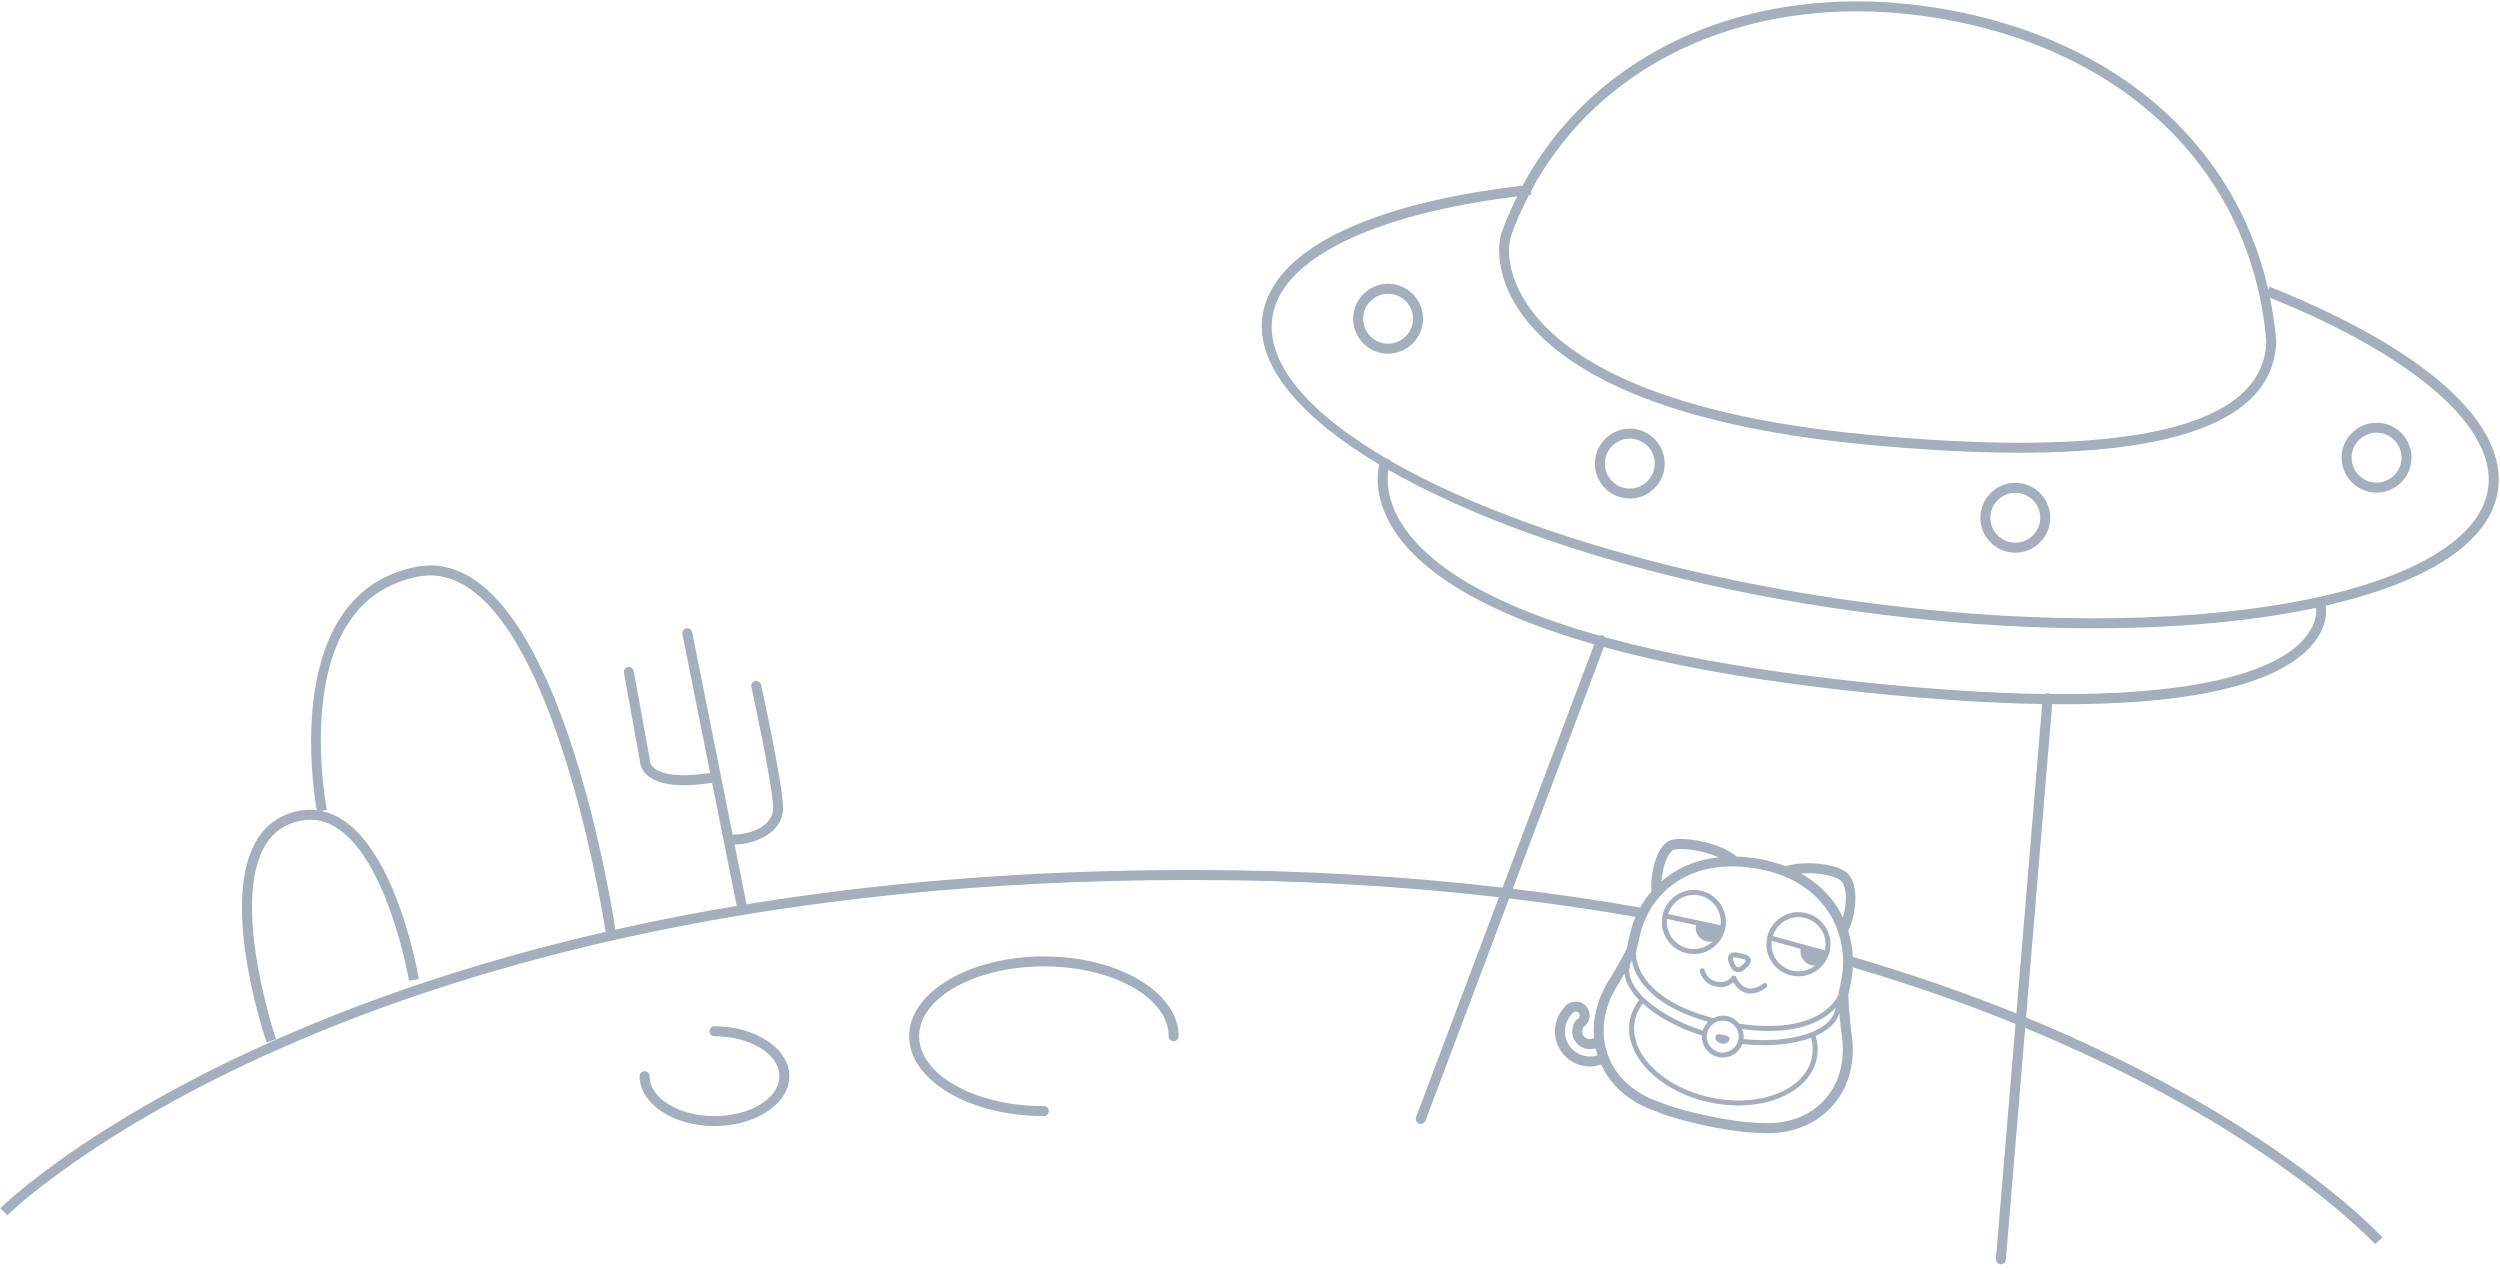 <?xml version="1.0" encoding="UTF-8"?>
<svg width="360px" height="183px" viewBox="0 0 360 183" version="1.1" xmlns="http://www.w3.org/2000/svg" xmlns:xlink="http://www.w3.org/1999/xlink">
    <!-- Generator: Sketch 44.1 (41455) - http://www.bohemiancoding.com/sketch -->
    <title>无结果</title>
    <desc>Created with Sketch.</desc>
    <defs></defs>
    <g id="Page-1" stroke="none" stroke-width="1" fill="none" fill-rule="evenodd">
        <g id="电脑" transform="translate(-210, -839)" fill-rule="nonzero" fill="#A5AEBC">
            <g id="无结果" transform="translate(210, 839)">
                <path d="M200.584,40.916 C197.816,40.531 195.282,42.498 194.903,45.198 C194.716,46.528 195.058,47.852 195.867,48.925 C196.676,49.999 197.854,50.693 199.185,50.879 C199.422,50.913 199.658,50.929 199.891,50.929 C202.381,50.929 204.52,49.067 204.867,46.598 C205.054,45.267 204.712,43.943 203.903,42.869 C203.093,41.797 201.915,41.103 200.584,40.916 Z M203.443,46.398 C203.172,48.327 201.371,49.729 199.384,49.456 C198.434,49.323 197.593,48.827 197.015,48.06 C196.438,47.294 196.193,46.349 196.327,45.397 C196.574,43.634 198.101,42.304 199.88,42.304 C200.046,42.304 200.215,42.316 200.385,42.339 C201.336,42.472 202.177,42.969 202.755,43.735 C203.332,44.502 203.577,45.447 203.443,46.398 Z" id="Shape"></path>
                <path d="M235.392,61.774 C232.617,61.385 230.09,63.357 229.71,66.057 C229.523,67.387 229.866,68.711 230.674,69.784 C231.483,70.858 232.661,71.552 233.993,71.738 C234.23,71.771 234.425,71.73 234.698,71.787 C237.188,71.787 239.327,69.925 239.674,67.456 C240.06,64.71 238.139,62.161 235.392,61.774 Z M238.251,67.257 C237.98,69.186 236.176,70.588 234.192,70.315 C233.242,70.182 232.4,69.685 231.822,68.919 C231.245,68.153 231,67.207 231.134,66.257 C231.382,64.492 232.91,63.162 234.688,63.162 C234.854,63.162 235.023,63.174 235.192,63.197 C237.155,63.474 238.527,65.295 238.251,67.257 Z" id="Shape"></path>
                <path d="M290.905,69.576 C288.128,69.181 285.601,71.158 285.222,73.858 C285.036,75.188 285.378,76.513 286.187,77.586 C286.995,78.659 288.174,79.353 289.505,79.54 C289.741,79.573 289.977,79.589 290.21,79.589 C292.699,79.589 294.839,77.728 295.187,75.258 C295.373,73.928 295.032,72.604 294.222,71.53 C293.413,70.457 292.235,69.763 290.905,69.576 Z M293.763,75.058 C293.491,76.987 291.682,78.393 289.704,78.117 C288.753,77.983 287.912,77.487 287.334,76.721 C286.757,75.954 286.513,75.009 286.646,74.058 C286.894,72.294 288.421,70.964 290.199,70.964 C290.365,70.964 290.535,70.976 290.705,71 C291.656,71.133 292.497,71.629 293.075,72.396 C293.652,73.162 293.896,74.108 293.763,75.058 Z" id="Shape"></path>
                <path d="M342.924,60.921 C340.154,60.526 337.621,62.502 337.242,65.202 C337.055,66.533 337.397,67.857 338.206,68.93 C339.015,70.003 340.193,70.697 341.524,70.884 C341.76,70.917 341.996,70.933 342.228,70.933 C342.229,70.933 342.228,70.933 342.229,70.933 C344.719,70.933 346.859,69.071 347.205,66.602 C347.393,65.272 347.05,63.947 346.242,62.874 C345.433,61.802 344.254,61.107 342.924,60.921 Z M345.781,66.403 C345.511,68.332 343.707,69.735 341.723,69.461 C340.772,69.328 339.931,68.831 339.353,68.065 C338.776,67.299 338.532,66.353 338.665,65.402 C338.913,63.638 340.44,62.308 342.217,62.308 C342.384,62.308 342.553,62.32 342.724,62.344 C343.674,62.477 344.515,62.974 345.093,63.74 C345.67,64.506 345.916,65.452 345.781,66.403 Z" id="Shape"></path>
                <path d="M326.807,41.285 L326.634,41.719 C321.687,19.932 303.425,4.567 277.333,0.9 C274.01,0.433 270.67,0.196 267.407,0.196 C245.942,0.196 228.14,10.19 219.245,26.74 C196.749,29.356 183.108,36.175 181.793,45.532 C180.804,52.564 187.177,60.056 198.599,66.872 C198.253,68.513 198.054,71.722 200.279,75.597 C203.359,80.96 211.12,87.513 229.566,92.788 L216.372,127.814 C201.992,126.144 186.998,125.28 171.547,125.28 C147.389,125.28 126.096,127.182 107.462,130.228 C107.465,130.201 107.476,130.176 107.476,130.148 C107.476,130.101 107.472,130.054 107.462,130.005 L105.783,121.607 C108.705,121.582 112.762,119.95 112.762,116.348 C112.762,113.123 109.732,99.215 109.603,98.624 C109.519,98.237 109.133,97.988 108.749,98.075 C108.361,98.16 108.115,98.543 108.2,98.931 C108.23,99.073 111.325,113.276 111.325,116.348 C111.325,118.985 108.045,120.171 105.717,120.171 C105.641,120.171 105.573,120.192 105.505,120.214 L99.676,91.049 C99.598,90.66 99.221,90.404 98.83,90.486 C98.489,90.554 98.253,90.854 98.253,91.189 C98.253,91.236 98.257,91.283 98.267,91.332 L102.259,111.305 C96.899,112.124 94.884,111.205 94.16,110.573 C93.57,110.057 93.576,109.53 93.575,109.525 C93.58,109.464 93.576,109.403 93.566,109.343 L91.258,96.636 C91.187,96.245 90.809,95.987 90.422,96.057 C90.031,96.129 89.772,96.503 89.843,96.893 L92.139,109.531 C92.143,109.856 92.242,110.763 93.144,111.591 C94.215,112.577 95.994,113.071 98.456,113.071 C99.653,113.071 101.024,112.946 102.54,112.711 L106.053,130.286 C106.064,130.343 106.091,130.392 106.115,130.443 C99.989,131.469 94.163,132.622 88.614,133.869 C88.197,131.105 82.264,93.276 68.551,83.652 C65.781,81.708 62.845,81.031 59.829,81.643 C40.554,85.547 45.123,113.897 45.619,116.667 C44.44,116.527 43.225,116.644 41.982,117.026 C39.598,117.758 37.782,119.322 36.584,121.672 C31.892,130.883 38.13,149.332 38.397,150.112 L39.757,149.647 C39.694,149.461 33.447,130.998 37.865,122.325 C38.893,120.306 40.379,119.022 42.405,118.4 C44.545,117.741 46.501,117.986 48.384,119.146 C55.868,123.761 58.871,141.048 58.901,141.222 L60.318,140.982 C60.194,140.246 57.176,122.88 49.139,117.924 C48.214,117.353 47.255,116.979 46.27,116.779 L47.071,116.619 C47.056,116.544 45.581,109.033 46.496,101.132 C47.703,90.72 52.284,84.637 60.114,83.052 C62.731,82.521 65.29,83.12 67.724,84.827 C81.094,94.211 87.098,133.453 87.208,134.19 C26.428,148.149 0.392,173.628 0.041,173.981 L1.061,174.994 C1.54,174.511 50.43,126.717 171.547,126.717 C186.815,126.717 201.633,127.562 215.85,129.198 L203.921,160.865 C203.781,161.236 203.969,161.651 204.34,161.79 C204.424,161.822 204.509,161.837 204.594,161.837 C204.884,161.837 205.158,161.659 205.266,161.371 L217.319,129.372 C223.505,130.11 229.581,130.99 235.514,132.036 C235.157,132.874 234.882,133.736 234.697,134.605 L234.575,135.124 C234.434,135.719 234.316,136.223 234.255,136.585 C233.145,138.861 231.454,141.539 231.423,141.589 C229.941,144.132 229.316,146.833 229.54,149.435 C229.297,149.593 229.011,149.677 228.718,149.614 C228.426,149.552 228.177,149.381 228.014,149.131 C227.851,148.88 227.797,148.582 227.859,148.288 C227.889,148.144 227.946,148.011 228.027,147.892 C228.454,147.603 228.756,147.157 228.865,146.647 C228.976,146.124 228.877,145.588 228.586,145.139 C228.294,144.689 227.845,144.38 227.321,144.268 C226.528,144.101 225.678,144.459 225.322,145.011 C224.664,145.691 224.212,146.542 224.014,147.472 C223.435,150.197 225.178,152.883 227.899,153.462 C228.246,153.536 228.599,153.573 228.951,153.573 C229.498,153.573 230.035,153.45 230.555,153.274 C231.98,156.385 234.712,158.76 238.296,159.964 C238.382,160.005 240.461,160.994 245.531,162.072 C250.59,163.146 253.106,163.126 253.139,163.117 C253.616,163.159 254.086,163.18 254.549,163.179 C258.166,163.179 261.347,161.909 263.613,159.532 C266.136,156.886 267.218,153.189 266.661,149.116 C266.656,149.086 266.213,145.972 266.163,143.291 C266.163,143.267 266.15,143.248 266.148,143.225 C266.257,142.911 266.348,142.451 266.453,141.866 C266.488,141.674 266.518,141.499 266.545,141.376 C266.689,140.695 266.763,139.999 266.802,139.298 C275.442,141.831 283.245,144.601 290.232,147.438 L287.41,181.283 C287.377,181.678 287.671,182.025 288.067,182.058 C288.087,182.06 288.107,182.061 288.127,182.061 C288.497,182.061 288.811,181.777 288.842,181.402 L291.626,148.016 C305.995,153.962 316.813,160.144 324.173,164.985 C336.277,172.946 341.955,179.093 342.011,179.154 L343.072,178.184 C342.84,177.931 337.253,171.876 325.021,163.821 C317.522,158.885 306.465,152.566 291.751,146.512 L295.513,101.396 C296.073,101.401 296.649,101.411 297.194,101.411 C319.679,101.411 329.055,97.232 332.794,93.037 C335.339,90.182 334.979,87.628 334.899,87.21 C349.903,83.788 358.674,77.944 359.714,70.537 C361.078,60.843 349.084,50.18 326.807,41.285 Z M267.407,1.633 C270.603,1.633 273.876,1.865 277.132,2.323 C305.418,6.298 324.279,24.305 326.355,49.232 C326,58.87 314.057,63.756 290.855,63.756 C284.34,63.756 276.864,63.356 268.635,62.566 C236.832,59.514 224.642,50.774 220.015,43.979 C217.263,39.937 216.953,36.158 217.567,34.013 C218.302,31.943 219.195,29.975 220.18,28.072 C220.292,28.06 220.397,28.044 220.51,28.032 L220.454,27.524 C229.07,11.397 246.437,1.633 267.407,1.633 Z M253.232,125.127 C257.655,125.944 261.106,128.043 263.215,131.196 C265.127,134.055 265.846,137.75 265.14,141.077 C265.111,141.211 265.076,141.402 265.039,141.614 C264.973,141.981 264.863,142.595 264.783,142.8 C264.735,142.923 264.734,143.048 264.754,143.17 C264.744,143.219 264.726,143.266 264.726,143.318 C264.726,143.319 264.726,143.32 264.726,143.321 C262.751,146.944 257.557,148.472 250.518,147.417 C250.496,147.413 250.479,147.431 250.457,147.432 C250.02,146.864 249.412,146.464 248.703,146.313 C247.998,146.163 247.293,146.298 246.689,146.617 C246.677,146.613 246.673,146.6 246.661,146.596 C239.879,144.81 235.889,141.459 235.543,137.321 C235.598,137.227 235.639,137.124 235.646,137.007 C235.66,136.768 235.863,135.916 235.973,135.458 L236.102,134.904 C237.42,128.706 243.226,123.279 253.232,125.127 Z M239.251,126.906 C239.411,124.832 240.195,122.528 241.132,122.327 C242.3,122.078 245.237,122.442 247.479,123.449 C244.098,123.815 241.343,125.097 239.251,126.906 Z M260.908,152.319 C259.919,156.97 253.401,159.54 246.377,158.048 C242.95,157.32 239.923,155.743 237.853,153.608 C235.82,151.512 234.96,149.131 235.434,146.903 C235.617,146.042 236.004,145.241 236.565,144.508 C238.56,146.337 241.542,148.004 245.068,149.112 C245.034,149.744 245.191,150.368 245.542,150.91 C245.983,151.586 246.659,152.051 247.448,152.219 C247.656,152.263 247.869,152.286 248.08,152.286 C249.339,152.286 250.456,151.487 250.896,150.334 C251.962,150.45 253.001,150.508 254.001,150.508 C256.608,150.508 258.944,150.125 260.789,149.438 C261.058,150.414 261.107,151.382 260.908,152.319 Z M234.67,139.208 C234.699,139.071 234.724,138.915 234.748,138.757 C234.824,138.619 234.898,138.479 234.972,138.339 C235.799,142.242 239.682,145.377 245.955,147.141 C245.605,147.484 245.347,147.915 245.199,148.398 C238.726,146.341 234.022,142.258 234.67,139.208 Z M250.327,149.744 C250.069,150.958 248.826,151.777 247.597,151.515 C246.996,151.388 246.48,151.033 246.145,150.518 C245.811,150.003 245.696,149.388 245.825,148.786 C246.049,147.732 246.994,146.965 248.072,146.965 C248.233,146.965 248.395,146.982 248.554,147.016 C249.155,147.144 249.671,147.498 250.006,148.014 C250.341,148.529 250.455,149.143 250.327,149.744 Z M251.061,149.627 C251.121,149.134 251.071,148.641 250.893,148.183 C252.213,148.362 253.479,148.464 254.663,148.464 C259.026,148.464 262.408,147.273 264.384,145.055 C264.328,145.201 264.266,145.348 264.235,145.493 C263.587,148.541 257.813,150.34 251.061,149.627 Z M265.371,132.118 C265.085,131.524 264.774,130.943 264.409,130.397 C263.136,128.492 261.416,126.952 259.344,125.788 C261.618,125.601 264.018,126.032 264.974,126.722 C265.934,127.416 266.058,130.007 265.371,132.118 Z M228.199,152.056 C226.252,151.643 225.007,149.721 225.421,147.772 C225.563,147.105 225.886,146.496 226.436,145.913 C226.535,145.765 226.695,145.674 226.969,145.674 C226.986,145.674 227.005,145.675 227.024,145.675 C227.171,145.706 227.298,145.794 227.38,145.921 C227.463,146.048 227.491,146.2 227.459,146.349 C227.425,146.509 227.324,146.646 227.182,146.726 L226.981,146.895 C226.72,147.21 226.538,147.59 226.453,147.99 C226.311,148.658 226.437,149.341 226.808,149.913 C227.18,150.486 227.751,150.879 228.418,151.02 C228.865,151.117 229.328,151.088 229.749,150.949 C229.766,151.01 229.784,151.072 229.801,151.133 C229.832,151.262 229.875,151.388 229.91,151.516 C229.954,151.668 229.998,151.822 230.039,151.966 C229.448,152.155 228.811,152.189 228.199,152.056 Z M262.573,158.541 C260.325,160.899 257.015,162.016 253.193,161.683 C253.185,161.683 250.72,161.705 245.83,160.666 C240.964,159.631 238.94,158.679 238.838,158.637 C235.303,157.444 232.722,155.095 231.569,152.022 C231.465,151.745 231.388,151.462 231.309,151.179 C231.271,151.046 231.234,150.919 231.197,150.785 C230.549,148.045 231.05,145.085 232.651,142.335 C232.691,142.271 233.251,141.383 233.932,140.209 C234.077,141.449 234.822,142.755 236.045,144.007 C235.391,144.841 234.942,145.761 234.731,146.755 C234.206,149.223 235.131,151.835 237.337,154.109 C239.505,156.345 242.663,157.993 246.228,158.751 C247.622,159.047 248.996,159.188 250.318,159.188 C256.027,159.188 260.741,156.56 261.611,152.468 C261.84,151.391 261.78,150.282 261.458,149.167 C263.254,148.371 264.469,147.248 264.865,145.888 C265.013,147.721 265.225,149.23 265.238,149.317 C265.734,152.942 264.787,156.218 262.573,158.541 Z M290.358,145.935 C283.332,143.097 275.493,140.33 266.824,137.804 L266.81,137.854 C266.752,136.569 266.532,135.288 266.143,134.055 C267.459,131.413 267.683,126.906 265.816,125.557 C264.102,124.319 259.946,123.925 257.081,124.719 C255.961,124.289 254.766,123.948 253.493,123.713 C252.3,123.493 251.17,123.388 250.083,123.355 L250.089,123.348 C247.699,121.345 242.826,120.493 240.832,120.922 C238.461,121.429 237.612,125.984 237.804,128.366 C237.178,129.095 236.634,129.874 236.179,130.691 C230.202,129.629 224.076,128.738 217.842,127.987 L230.954,93.178 C239.543,95.535 250.343,97.62 263.934,99.198 C275.849,100.582 285.781,101.25 294.074,101.384 L290.358,145.935 Z M331.66,92.149 C328.58,95.542 319.853,100.17 295.249,99.942 C295.153,99.88 295.046,99.832 294.924,99.822 C294.761,99.803 294.614,99.854 294.488,99.935 C286.233,99.826 276.232,99.18 264.099,97.771 C250.449,96.185 239.654,94.105 231.129,91.761 C231.049,91.653 230.95,91.559 230.814,91.508 C230.635,91.44 230.448,91.452 230.284,91.521 C212.148,86.406 204.551,80.096 201.56,74.942 C199.723,71.776 199.691,69.155 199.916,67.647 C215.329,76.48 239.223,84.085 266.553,87.926 C278.646,89.626 290.483,90.477 301.506,90.477 C312.038,90.477 321.826,89.7 330.384,88.145 C331.45,87.952 332.484,87.746 333.497,87.531 C333.556,87.908 333.741,89.859 331.66,92.149 Z M358.292,70.338 C357.258,77.692 346.993,83.667 330.128,86.731 C312.759,89.886 290.253,89.806 266.754,86.503 C239.317,82.647 215.38,75.072 200.224,66.371 C200.243,66.319 200.259,66.279 200.264,66.267 L199.438,65.908 C188.428,59.425 182.286,52.35 183.216,45.733 C184.398,37.326 197.538,30.866 218.473,28.283 C217.632,29.99 216.851,31.739 216.2,33.574 C215.482,36.075 215.795,40.334 218.827,44.788 C223.627,51.837 236.14,60.891 268.497,63.996 C276.773,64.79 284.295,65.193 290.855,65.193 C290.857,65.193 290.855,65.193 290.857,65.193 C314.975,65.193 327.404,59.84 327.789,49.199 C327.61,47.036 327.298,44.928 326.88,42.872 C347.785,51.327 359.524,61.571 358.292,70.338 Z" id="Shape"></path>
                <path d="M102.888,147.784 C102.491,147.784 102.169,148.105 102.169,148.502 C102.169,148.899 102.491,149.221 102.888,149.221 C108.039,149.221 112.231,151.8 112.231,154.97 C112.231,158.14 108.039,160.719 102.888,160.719 C97.736,160.719 93.545,158.14 93.545,154.97 C93.545,154.573 93.224,154.252 92.826,154.252 C92.429,154.252 92.108,154.573 92.108,154.97 C92.108,158.933 96.944,162.157 102.888,162.157 C108.833,162.157 113.669,158.933 113.669,154.97 C113.668,151.008 108.833,147.784 102.888,147.784 Z" id="Shape"></path>
                <path d="M150.321,137.722 C139.622,137.722 130.917,142.88 130.917,149.221 C130.917,155.561 139.622,160.72 150.321,160.72 C150.719,160.72 151.04,160.398 151.04,160.001 C151.04,159.604 150.719,159.283 150.321,159.283 C140.414,159.283 132.354,154.769 132.354,149.221 C132.354,143.673 140.414,139.16 150.321,139.16 C160.229,139.16 168.289,143.673 168.289,149.221 C168.289,149.618 168.61,149.94 169.007,149.94 C169.404,149.94 169.726,149.618 169.726,149.221 C169.726,142.88 161.021,137.722 150.321,137.722 Z" id="Shape"></path>
                <path d="M251.69,142.308 C250.558,142.088 250.013,140.704 250.008,140.69 C249.958,140.562 249.841,140.474 249.706,140.461 C249.571,140.443 249.438,140.513 249.366,140.63 C249.36,140.641 248.705,141.675 247.218,141.358 C245.738,141.043 245.491,139.771 245.481,139.717 C245.447,139.522 245.256,139.392 245.067,139.425 C244.871,139.458 244.74,139.643 244.773,139.839 C244.786,139.912 245.102,141.642 247.068,142.061 C248.325,142.325 249.149,141.851 249.588,141.454 C249.906,142.001 250.539,142.816 251.553,143.014 C251.733,143.048 251.907,143.064 252.078,143.064 C253.338,143.064 254.313,142.22 254.36,142.179 C254.508,142.049 254.523,141.823 254.393,141.673 C254.263,141.526 254.035,141.508 253.886,141.639 C253.875,141.649 252.848,142.539 251.69,142.308 Z" id="Shape"></path>
                <path d="M248.128,149.02 C247.569,148.901 247.108,148.842 247.016,149.272 C246.925,149.702 247.304,150.146 247.864,150.265 C248.422,150.384 248.95,150.132 249.041,149.702 C249.132,149.273 248.687,149.139 248.128,149.02 Z" id="Shape"></path>
                <path d="M242.959,137.283 C243.275,137.351 243.599,137.384 243.92,137.385 C243.92,137.385 243.92,137.385 243.921,137.385 C246.083,137.385 247.979,135.845 248.43,133.724 C248.96,131.233 247.366,128.777 244.879,128.248 C244.562,128.18 244.239,128.146 243.917,128.146 C241.755,128.146 239.858,129.686 239.407,131.807 C239.151,133.013 239.379,134.247 240.049,135.282 C240.72,136.316 241.753,137.027 242.959,137.283 Z M243.917,128.865 C244.188,128.865 244.462,128.894 244.729,128.951 C246.714,129.373 248.004,131.25 247.765,133.23 L240.211,131.624 C240.71,130.01 242.208,128.865 243.917,128.865 Z M240.068,132.328 L244.213,133.209 C244,134.287 244.689,135.343 245.765,135.572 C245.906,135.601 246.047,135.617 246.188,135.617 C246.333,135.617 246.474,135.585 246.615,135.554 C245.906,136.24 244.954,136.667 243.921,136.667 C243.65,136.666 243.377,136.637 243.108,136.58 C242.091,136.364 241.219,135.764 240.653,134.891 C240.155,134.123 239.965,133.226 240.068,132.328 Z" id="Shape"></path>
                <path d="M258.021,140.485 C258.338,140.553 258.661,140.586 258.982,140.587 C258.983,140.587 258.983,140.587 258.983,140.587 C261.145,140.587 263.041,139.047 263.493,136.925 C263.749,135.719 263.521,134.485 262.85,133.451 C262.18,132.416 261.146,131.705 259.94,131.449 C259.624,131.381 259.3,131.348 258.979,131.348 C256.817,131.348 254.92,132.887 254.469,135.009 C254.213,136.215 254.441,137.449 255.111,138.484 C255.782,139.518 256.815,140.229 258.021,140.485 Z M258.98,132.067 C259.251,132.067 259.524,132.095 259.792,132.152 C260.808,132.369 261.681,132.968 262.248,133.842 C262.813,134.716 263.006,135.758 262.789,136.777 C262.784,136.801 262.773,136.824 262.767,136.848 L255.285,134.788 C255.796,133.193 257.285,132.067 258.98,132.067 Z M255.135,135.492 L259.298,136.639 C259.199,137.152 259.293,137.676 259.579,138.116 C259.871,138.567 260.322,138.877 260.848,138.989 C260.988,139.018 261.127,139.033 261.266,139.033 C261.315,139.033 261.359,139.012 261.407,139.008 C260.734,139.547 259.886,139.868 258.982,139.868 C258.712,139.867 258.438,139.838 258.17,139.782 C257.153,139.565 256.28,138.965 255.714,138.092 C255.21,137.314 255.021,136.402 255.135,135.492 Z" id="Shape"></path>
                <path d="M249.184,139.165 C249.405,139.685 249.83,139.996 250.321,139.996 C250.648,139.996 250.966,139.86 251.241,139.602 L251.686,139.188 C252.169,138.737 252.145,138.323 252.087,138.116 C252.029,137.907 251.832,137.534 251.165,137.392 L250.152,137.177 C249.626,137.065 249.188,137.2 248.967,137.534 C248.781,137.816 248.774,138.196 248.948,138.607 L249.184,139.165 Z M249.566,137.931 C249.597,137.883 249.682,137.856 249.797,137.856 C249.859,137.856 249.928,137.864 250.003,137.88 L251.016,138.096 C251.25,138.145 251.375,138.239 251.395,138.309 C251.412,138.37 251.37,138.5 251.195,138.663 L250.752,139.077 C250.415,139.39 250.027,139.313 249.846,138.884 L249.609,138.326 C249.521,138.119 249.531,137.984 249.566,137.931 Z" id="Shape"></path>
            </g>
        </g>
    </g>
</svg>